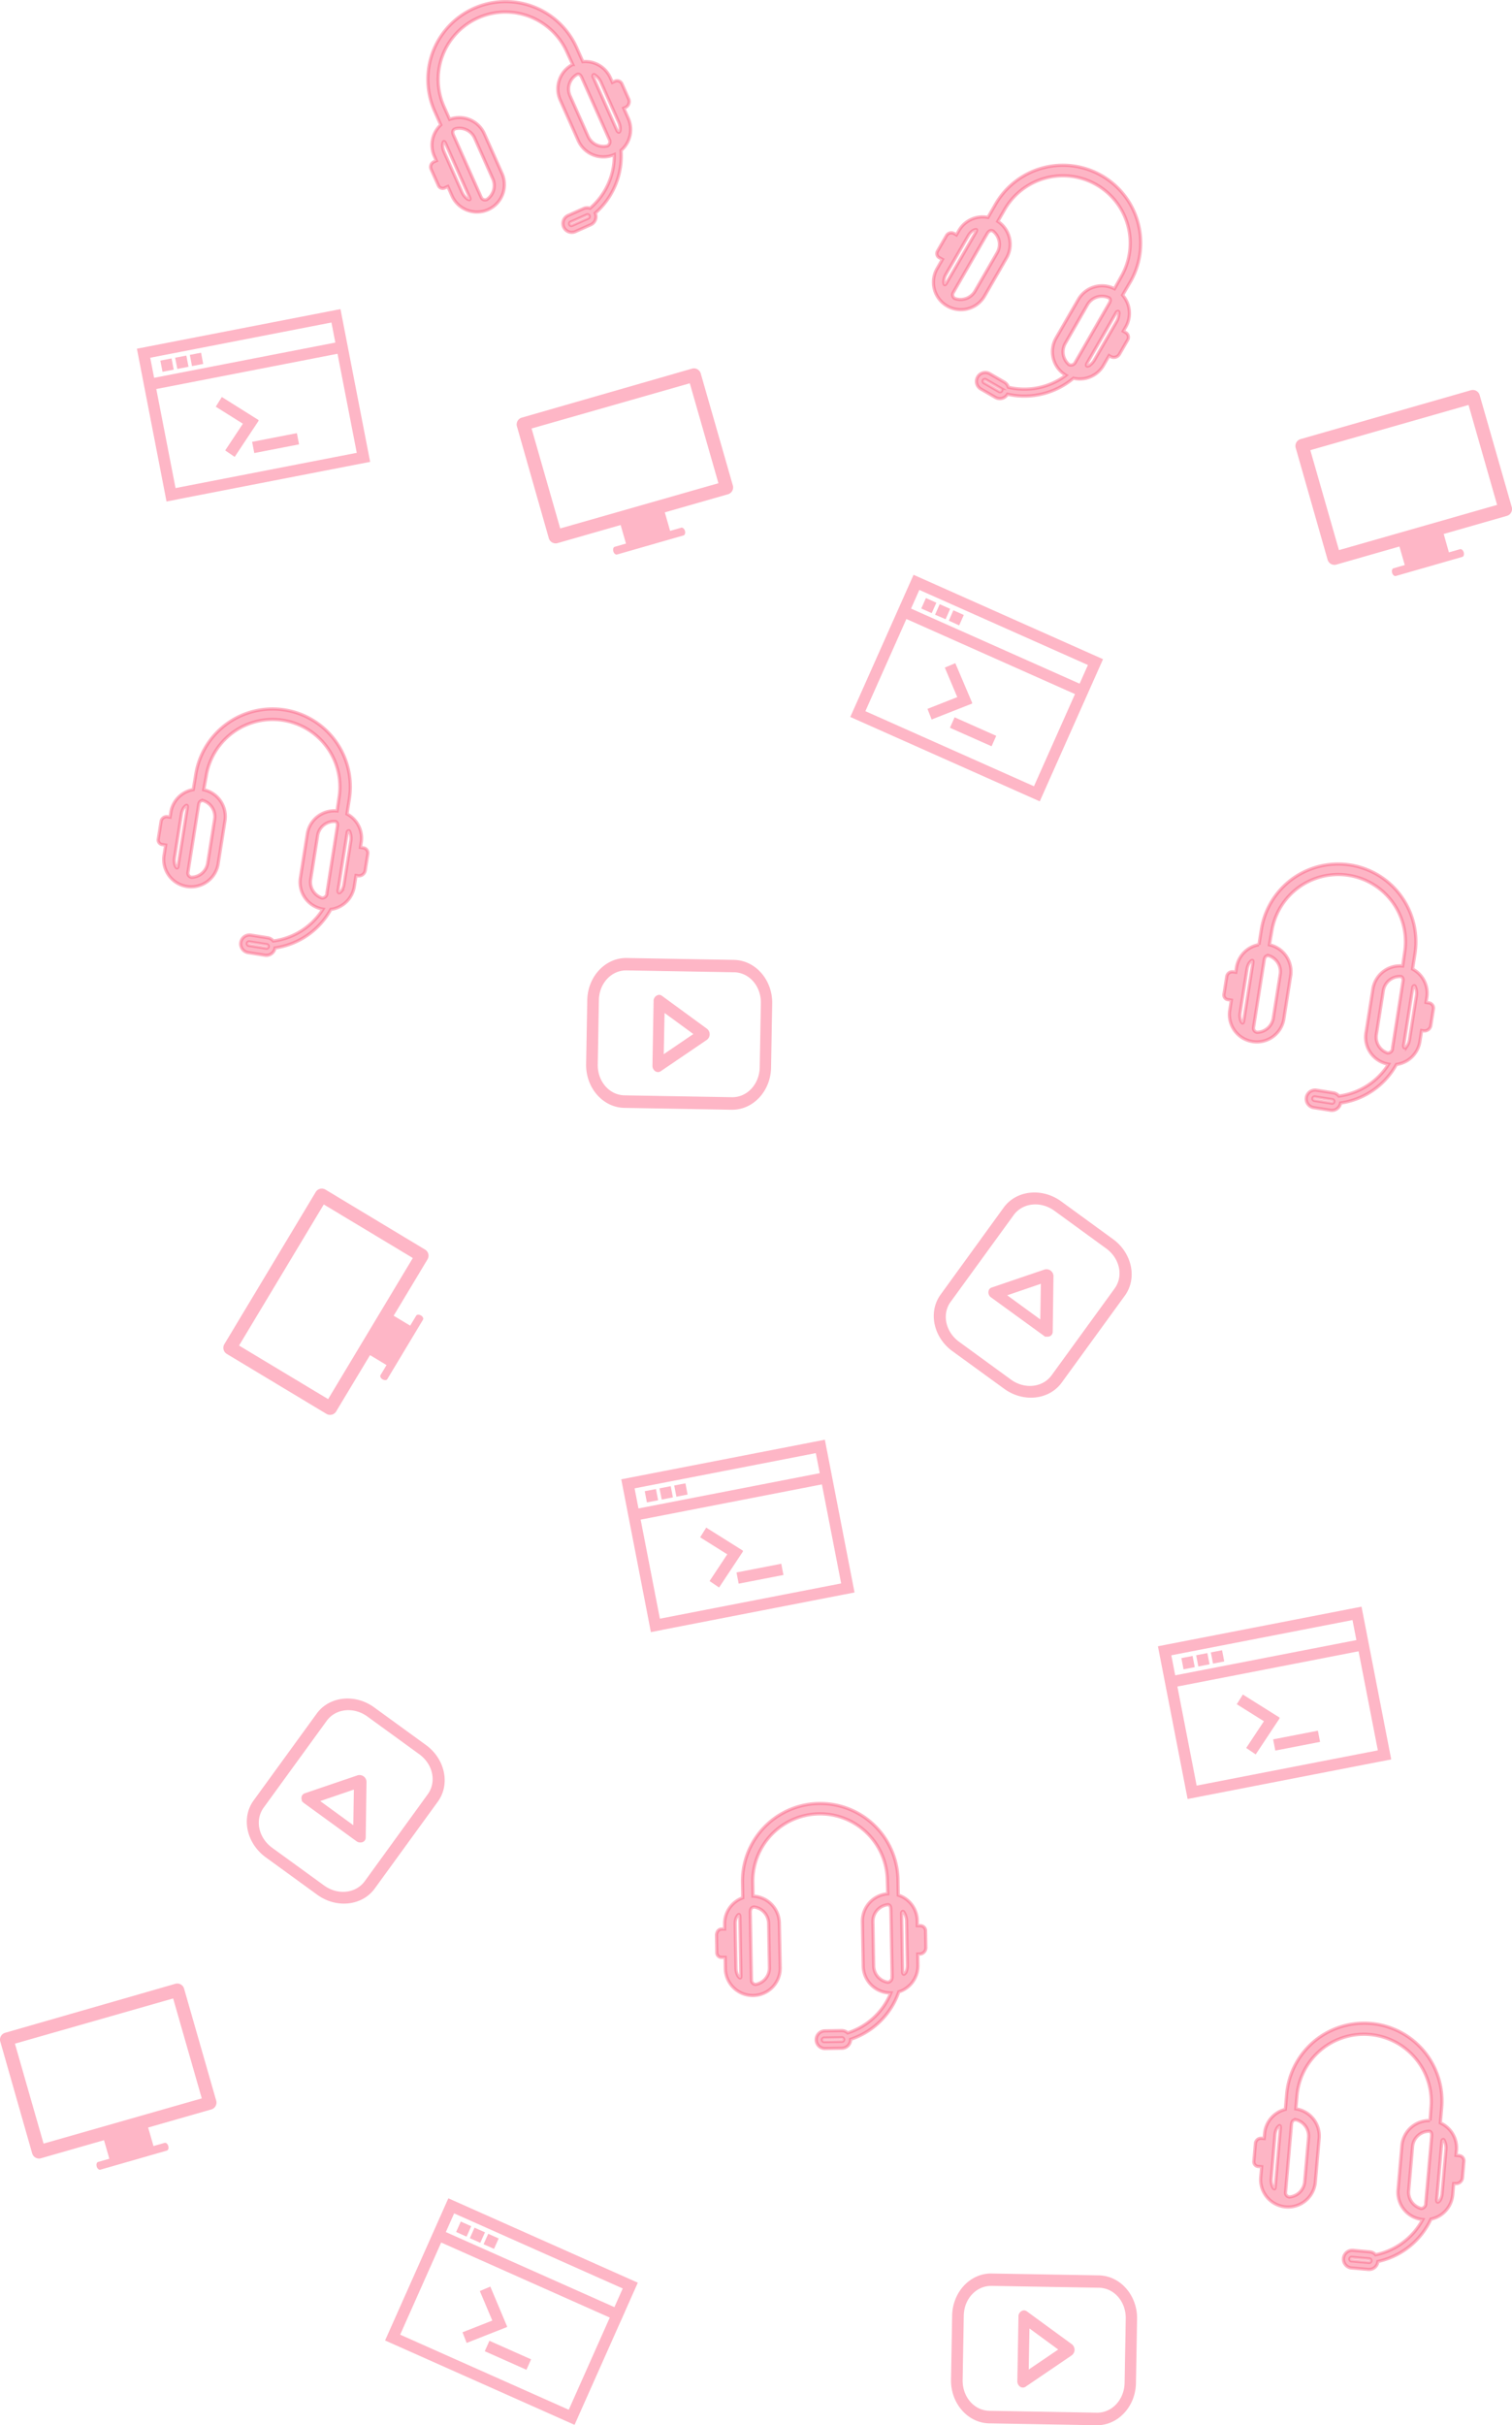<svg id="Layer_1" data-name="Layer 1" xmlns="http://www.w3.org/2000/svg" viewBox="0 0 468.25 750.74"><defs><style>.cls-1,.cls-4{opacity:0.47;}.cls-2,.cls-3,.cls-4{fill:#fc6385;}.cls-2,.cls-4{stroke:#fc6385;}.cls-4{isolation:isolate;}</style></defs><title>iconesbg</title><g id="UI_App" data-name="UI App"><g id="_00-Log" data-name="00-Log"><g id="icones"><g id="player" class="cls-1"><path id="Shape" class="cls-2" d="M161.25,297.77c-6.35-.11-11.61,5.51-11.73,12.55l-.35,19.84c-.12,7,4.93,12.85,11.29,13l33.25.58c6.35.11,11.61-5.51,11.73-12.55l.35-19.84c.12-7-4.93-12.85-11.29-13Zm0,2.83,33.25.58c5,.09,8.88,4.56,8.78,10.08l-.35,19.84c-.1,5.52-4.14,9.85-9.13,9.76l-33.25-.58c-5-.09-8.88-4.56-8.78-10.08l.35-19.84C152.17,304.85,156.22,300.52,161.2,300.6Zm10,8.57a1.4,1.4,0,0,0-1.19,1.51l-.35,19.84a1.58,1.58,0,0,0,.59,1.34,1,1,0,0,0,1.25,0l14.24-9.68a1.66,1.66,0,0,0,0-2.61L171.9,309.41A1.05,1.05,0,0,0,171.2,309.17Zm1.23,4.14,10.26,7.51L172.18,328Z" transform="translate(32.85 -0.7)"/></g><g id="player-2" data-name="player" class="cls-1"><path id="Shape-2" data-name="Shape" class="cls-2" d="M274.25,705c-6.35-.11-11.61,5.51-11.73,12.55l-.35,19.84c-.12,7,4.93,12.85,11.29,13l33.25.58c6.35.11,11.61-5.51,11.73-12.55l.35-19.84c.12-7-4.93-12.85-11.29-13Zm0,2.83,33.25.58c5,.09,8.88,4.56,8.78,10.08l-.35,19.84c-.1,5.52-4.14,9.85-9.13,9.76l-33.25-.58c-5-.09-8.88-4.56-8.78-10.08l.35-19.84C265.17,712.09,269.22,707.76,274.2,707.84Zm10,8.57a1.4,1.4,0,0,0-1.19,1.51l-.35,19.84a1.58,1.58,0,0,0,.59,1.34,1,1,0,0,0,1.25,0l14.24-9.68a1.66,1.66,0,0,0,0-2.61L284.9,716.65A1.05,1.05,0,0,0,284.2,716.41Zm1.23,4.14,10.26,7.51-10.52,7.13Z" transform="translate(32.85 -0.7)"/></g><g id="screen" class="cls-1"><path id="Shape-3" data-name="Shape" class="cls-3" d="M181.55,114.79,128.69,130a2.2,2.2,0,0,0-1.44,2.75l.12.4,9,31.56.73,2.56a2.2,2.2,0,0,0,2.68,1.57l19.58-5.61,1.65,5.74-3.48,1c-.43.12-.62.75-.44,1.4s.68,1.08,1.11,1l20.63-5.92c.43-.12.62-.75.44-1.4s-.68-1.08-1.11-1l-3.48,1-1.65-5.74,19.62-5.62a2.2,2.2,0,0,0,1.44-2.75l-9.9-34.52A2.2,2.2,0,0,0,181.55,114.79Zm-40.91,49.5-8.87-30.94,49-14,8.87,30.94Z" transform="translate(32.85 -0.7)"/></g><g id="dev" class="cls-1"><path id="Shape-4" data-name="Shape" class="cls-3" d="M250.07,178.64l58.67,26.12L307.3,208l-58.67-26.12Zm-18.15,40.78,58.67,26.12-1.44,3.23-58.67-26.12Zm18.15-40.78,3.23,1.44-19.59,44-3.23-1.44Zm55.44,24.69,3.23,1.44-19.59,44-3.23-1.44Zm-59.46-15.67,58.67,26.12L303.29,217l-58.67-26.12Zm7.85-1.82,3.23,1.44-1.44,3.23-3.23-1.44Zm4.26,1.9,3.23,1.44L260,192.39,256.73,191Zm4.24,1.89,3.23,1.44-1.44,3.23L261,192.84Zm5.86,28.74L263,206l-3.25,1.37,3.86,9.14-9.23,3.63,1.29,3.29,12.5-4.92,0-.1Zm-5.49,4.38,12.9,5.74-1.44,3.23L261.34,226l1.44-3.23Z" transform="translate(32.85 -0.7)"/></g><g id="screen-2" data-name="screen" class="cls-1"><path id="Shape-5" data-name="Shape" class="cls-3" d="M21.55,614.79-31.31,630a2.2,2.2,0,0,0-1.44,2.75l.12.4,9,31.56.73,2.56a2.2,2.2,0,0,0,2.68,1.57l19.58-5.61,1.65,5.74-3.48,1c-.43.12-.62.75-.44,1.4s.68,1.08,1.11,1l20.63-5.92c.43-.12.62-.75.44-1.4s-.68-1.08-1.11-1l-3.48,1-1.65-5.74,19.62-5.62a2.2,2.2,0,0,0,1.44-2.75l-9.9-34.52A2.2,2.2,0,0,0,21.55,614.79Zm-40.91,49.5-8.87-30.94,49-14,8.87,30.94Z" transform="translate(32.85 -0.7)"/></g><g id="dev-2" data-name="dev" class="cls-1"><path id="Shape-6" data-name="Shape" class="cls-3" d="M106,681.22l58.67,26.12-1.44,3.23-58.67-26.12ZM87.85,722l58.67,26.12-1.44,3.23L86.41,725.23ZM106,681.22l3.23,1.44-19.59,44-3.23-1.44Zm55.44,24.69,3.23,1.44-19.59,44-3.23-1.44ZM102,690.24l58.67,26.12-1.44,3.23-58.67-26.12Zm7.85-1.82,3.23,1.44-1.44,3.23-3.23-1.44Zm4.26,1.9,3.23,1.44L115.89,695l-3.23-1.44Zm4.24,1.89,3.23,1.44-1.44,3.23-3.23-1.44Zm5.86,28.74L119,708.56l-3.25,1.37,3.86,9.14-9.23,3.63,1.29,3.29,12.5-4.92,0-.1Zm-5.49,4.38,12.9,5.74-1.44,3.23-12.9-5.74,1.44-3.23Z" transform="translate(32.85 -0.7)"/></g><g id="player-3" data-name="player" class="cls-1"><path id="Shape-7" data-name="Shape" class="cls-2" d="M46.09,558.37C42.36,563.52,44,571,49.65,575.19L65.7,586.85c5.7,4.14,13.35,3.33,17.09-1.81l19.55-26.91c3.74-5.14,2.14-12.67-3.55-16.81L82.73,529.65c-5.7-4.14-13.35-3.33-17.09,1.81ZM48.39,560l19.55-26.91c2.93-4,8.82-4.66,13.29-1.41l16.05,11.66c4.47,3.25,5.69,9,2.76,13.08L80.5,583.37c-2.93,4-8.82,4.66-13.29,1.41L51.15,573.12C46.69,569.87,45.46,564.07,48.39,560Zm12.76-3.28a1.4,1.4,0,0,0,.56,1.84l16.05,11.66a1.58,1.58,0,0,0,1.44.29,1,1,0,0,0,.71-1l.24-17.22A1.66,1.66,0,0,0,78,550.77l-16.3,5.55A1.05,1.05,0,0,0,61.15,556.76Zm4.1,1.37,12-4.1-.2,12.7Z" transform="translate(32.85 -0.7)"/></g><g id="screen-3" data-name="screen" class="cls-1"><path id="Shape-8" data-name="Shape" class="cls-3" d="M64.93,369.71,36.61,416.85a2.2,2.2,0,0,0,.82,3l.36.22L65.93,437l2.29,1.37a2.2,2.2,0,0,0,3-.68L81.74,420.2l5.12,3.08L85,426.38c-.23.38.05,1,.63,1.32s1.23.32,1.46-.06l11.05-18.4c.23-.38-.05-1-.63-1.32s-1.23-.32-1.46.06l-1.87,3.1L89.06,408l10.51-17.49a2.2,2.2,0,0,0-.82-3L68,369A2.2,2.2,0,0,0,64.93,369.71Zm3.84,64.11L41.18,417.24l26.24-43.68L95,390.14Z" transform="translate(32.85 -0.7)"/></g><g id="dev-3" data-name="dev" class="cls-1"><path id="Shape-9" data-name="Shape" class="cls-3" d="M159.55,458.65l63-12.25.67,3.47-63,12.25Zm8.52,43.81,63-12.25.67,3.47-63,12.25Zm-8.52-43.81L163,458l9.19,47.28-3.47.67Zm59.58-11.58,3.47-.67,9.19,47.28-3.47.67Zm-57.69,21.26,63-12.25.67,3.47-63,12.25Zm5.38-6,3.47-.67.67,3.47-3.47.67Zm4.58-.89,3.47-.67.67,3.47-3.47.67Zm4.55-.88,3.47-.67.67,3.47-3.47.67Zm21.29,20.18-11.38-7.14-1.88,3,8.4,5.27-5.48,8.27,2.94,2,7.42-11.2-.09-.06Zm-2,6.74,13.86-2.69.67,3.47-13.86,2.69-.67-3.47Z" transform="translate(32.85 -0.7)"/></g><g id="screen-4" data-name="screen" class="cls-1"><path id="Shape-10" data-name="Shape" class="cls-3" d="M422.73,121.49l-52.86,15.16a2.2,2.2,0,0,0-1.44,2.75l.12.4,9,31.56.73,2.56a2.2,2.2,0,0,0,2.68,1.57l19.58-5.61,1.65,5.74-3.48,1c-.43.12-.62.75-.44,1.4s.68,1.08,1.11,1l20.63-5.92c.43-.12.62-.75.44-1.4s-.68-1.08-1.11-1l-3.48,1L414.25,166l19.62-5.62a2.2,2.2,0,0,0,1.44-2.75l-9.9-34.52A2.2,2.2,0,0,0,422.73,121.49ZM381.81,171l-8.87-30.94,49-14L430.79,157Z" transform="translate(32.85 -0.7)"/></g><g id="player-4" data-name="player" class="cls-1"><path id="Shape-11" data-name="Shape" class="cls-2" d="M258.85,401.76c-3.74,5.14-2.14,12.67,3.55,16.81l16.05,11.66c5.7,4.14,13.35,3.33,17.09-1.81l19.55-26.91c3.74-5.14,2.14-12.67-3.55-16.81L295.48,373c-5.7-4.14-13.35-3.33-17.09,1.81Zm2.29,1.67,19.55-26.91c2.93-4,8.82-4.66,13.29-1.41L310,386.77c4.47,3.25,5.69,9,2.76,13.08l-19.55,26.91c-2.93,4-8.82,4.66-13.29,1.41L263.91,416.5C259.44,413.25,258.21,407.45,261.14,403.42Zm12.76-3.28a1.4,1.4,0,0,0,.56,1.84l16.05,11.66a1.58,1.58,0,0,0,1.44.29,1,1,0,0,0,.71-1l.24-17.22a1.66,1.66,0,0,0-2.11-1.54l-16.3,5.55A1.05,1.05,0,0,0,273.9,400.14Zm4.1,1.37,12-4.1-.2,12.7Z" transform="translate(32.85 -0.7)"/></g><g id="dev-4" data-name="dev" class="cls-1"><path id="Shape-12" data-name="Shape" class="cls-3" d="M325.75,510.33l63-12.25.67,3.47-63,12.25Zm8.52,43.81,63-12.25.67,3.47-63,12.25Zm-8.52-43.81,3.47-.67,9.19,47.28-3.47.67Zm59.58-11.58,3.47-.67L398,545.36l-3.47.67ZM327.63,520l63-12.25.67,3.47-63,12.25Zm5.38-6,3.47-.67.67,3.47-3.47.67Zm4.58-.89,3.47-.67.67,3.47-3.47.67Zm4.55-.88,3.47-.67.67,3.47-3.47.67Zm21.29,20.18-11.38-7.14-1.88,3,8.4,5.27-5.48,8.27,2.94,2,7.42-11.2-.09-.06Zm-2,6.74,13.86-2.69.67,3.47-13.86,2.69-.67-3.47Z" transform="translate(32.85 -0.7)"/></g><g id="dev-5" data-name="dev" class="cls-1"><path id="Shape-13" data-name="Shape" class="cls-3" d="M9.55,108.65l63-12.25.67,3.47-63,12.25Zm8.52,43.81,63-12.25.67,3.47-63,12.25ZM9.55,108.65,13,108l9.19,47.28-3.47.67ZM69.12,97.07l3.47-.67,9.19,47.28-3.47.67ZM11.43,118.33l63-12.25.67,3.47-63,12.25Zm5.38-6,3.47-.67.67,3.47-3.47.67Zm4.58-.89,3.47-.67.67,3.47-3.47.67Zm4.55-.88,3.47-.67.67,3.47-3.47.67Zm21.29,20.18L35.85,123.6l-1.88,3,8.4,5.27-5.48,8.27,2.94,2,7.42-11.2-.09-.06Zm-2,6.74,13.86-2.69.67,3.47-13.86,2.69-.67-3.47Z" transform="translate(32.85 -0.7)"/></g><path id="Shape-Copy" class="cls-4" d="M418.94,668l-.87-.08.14-1.54a8.49,8.49,0,0,0-5-8.49l.41-4.69a24.08,24.08,0,1,0-48-4.2l-.41,4.69a8.5,8.5,0,0,0-6.43,7.49l-.14,1.54-.8-.07a1.74,1.74,0,0,0-1.9,1.59l-.48,5.48a1.46,1.46,0,0,0,1.5,1.65l.91.08-.3,3.45a8.49,8.49,0,0,0,16.91,1.48l1.2-13.72a8.49,8.49,0,0,0-7.23-9.13l.37-4.25a20.83,20.83,0,0,1,41.5,3.63l-.31,4.26a8.49,8.49,0,0,0-8.71,7.73l-1.2,13.72a8.49,8.49,0,0,0,7.65,9.18,21.43,21.43,0,0,1-14.6,10.9,2.73,2.73,0,0,0-1.8-.91l-5.32-.47a2.74,2.74,0,0,0-.48,5.45l5.32.47a2.74,2.74,0,0,0,3-2.46,23.6,23.6,0,0,0,16.41-13.11,8.5,8.5,0,0,0,6.76-7.57l.3-3.45.45,0a2,2,0,0,0,2.27-1.79l.45-5.11A1.63,1.63,0,0,0,418.94,668Zm-57.71,9.6a5.1,5.1,0,0,1-.39-2.42L362,661.5a5.15,5.15,0,0,1,.56-1.93c.07-.1,1.27-1.9,1.1.11l-1.57,17.91C362,678.91,361.43,678,361.23,677.64Zm7.24-20.71a5.2,5.2,0,0,1,3.93,5.48l-1.2,13.72a5.2,5.2,0,0,1-4.71,4.72,1.3,1.3,0,0,1-1.22-1.48l1.84-21C367.23,656.93,368.13,656.89,368.47,656.93Zm22.6,44.17-5.32-.47a.55.55,0,1,1,.1-1.09l5.32.47a.55.55,0,1,1-.1,1.09Zm17.62-18.38,0,.24a1.47,1.47,0,0,1-1.46,1.45,5.2,5.2,0,0,1-3.83-5.47l1.2-13.72a5.19,5.19,0,0,1,5.19-4.72c.31.06.83.32.74,1.45Zm4.39-.79c-1,1.22-1-.13-1-.13l1.61-18.37s.34-.65.65-.23a5.16,5.16,0,0,1,.61,2.92l-1.2,13.72A5.13,5.13,0,0,1,413.07,681.93Z" transform="translate(32.85 -0.7)"/><path id="Shape-Copy-2" data-name="Shape-Copy" class="cls-4" d="M252.1,596.83l-.88,0,0-1.55a8.49,8.49,0,0,0-5.89-7.92l-.08-4.7a24.08,24.08,0,1,0-48.16.84l.08,4.7a8.5,8.5,0,0,0-5.61,8.12l0,1.55h-.8c-1.22,0-1.61.92-1.72,1.78l.1,5.5a1.46,1.46,0,0,0,1.67,1.48l.91,0,.06,3.46a8.49,8.49,0,0,0,17-.3L208.5,596a8.49,8.49,0,0,0-8.15-8.32l-.07-4.27a20.83,20.83,0,0,1,41.66-.73l.14,4.27a8.49,8.49,0,0,0-7.85,8.6l.24,13.77a8.49,8.49,0,0,0,8.57,8.33,21.43,21.43,0,0,1-13.38,12.36,2.73,2.73,0,0,0-1.88-.71l-5.33.09a2.74,2.74,0,0,0,.1,5.47l5.33-.09a2.74,2.74,0,0,0,2.69-2.76A23.6,23.6,0,0,0,245.5,617.3a8.5,8.5,0,0,0,5.93-8.23l-.06-3.46h.45a2,2,0,0,0,2.07-2l-.09-5.13A1.63,1.63,0,0,0,252.1,596.83Zm-56.39,15.58a5.1,5.1,0,0,1-.64-2.36l-.24-13.77a5.15,5.15,0,0,1,.36-2c.06-.11,1.07-2,1.1,0l.31,18C196.62,613.59,195.94,612.74,195.71,612.41Zm5-21.36a5.2,5.2,0,0,1,4.48,5l.24,13.77a5.2,5.2,0,0,1-4.19,5.18,1.3,1.3,0,0,1-1.37-1.34l-.37-21.07C199.51,591.19,200.4,591.05,200.74,591.05Zm27.09,41.57-5.33.09a.55.55,0,1,1,0-1.09l5.33-.09a.55.55,0,1,1,0,1.09Zm15.6-20.12v.24a1.47,1.47,0,0,1-1.3,1.6,5.2,5.2,0,0,1-4.38-5l-.24-13.77a5.19,5.19,0,0,1,4.67-5.24c.32,0,.86.24.88,1.37C243.09,593.25,243.43,612.5,243.43,612.5Zm4.28-1.24c-.82,1.31-1,0-1,0l-.32-18.43s.27-.69.63-.3a5.16,5.16,0,0,1,.91,2.84l.24,13.77A5.13,5.13,0,0,1,247.71,611.26Z" transform="translate(32.85 -0.7)"/><path id="Shape-Copy-3" data-name="Shape-Copy" class="cls-4" d="M409.65,311.16l-.87-.14.24-1.53a8.49,8.49,0,0,0-4.42-8.82l.74-4.65a24.08,24.08,0,1,0-47.57-7.53l-.74,4.65a8.5,8.5,0,0,0-6.94,7l-.24,1.53-.79-.12a1.74,1.74,0,0,0-2,1.45l-.86,5.43a1.46,1.46,0,0,0,1.38,1.75l.9.14-.54,3.42a8.49,8.49,0,0,0,16.76,2.65l2.15-13.6a8.49,8.49,0,0,0-6.58-9.61L361,289a20.83,20.83,0,0,1,41.15,6.52l-.61,4.22a8.49,8.49,0,0,0-9.22,7.11l-2.15,13.6a8.49,8.49,0,0,0,7,9.69A21.43,21.43,0,0,1,381.78,340a2.73,2.73,0,0,0-1.73-1l-5.27-.83a2.74,2.74,0,0,0-.86,5.41l5.27.83a2.74,2.74,0,0,0,3.13-2.25,23.59,23.59,0,0,0,17.28-11.94,8.5,8.5,0,0,0,7.27-7.08l.54-3.42.45.07a2,2,0,0,0,2.39-1.63l.8-5.06A1.63,1.63,0,0,0,409.65,311.16Zm-58.24,5.55a5.1,5.1,0,0,1-.22-2.44l2.15-13.6a5.15,5.15,0,0,1,.69-1.88c.08-.1,1.4-1.81,1.09.18l-2.81,17.76C352.1,318,351.59,317.09,351.41,316.71Zm8.67-20.16a5.2,5.2,0,0,1,3.54,5.74l-2.15,13.6a5.2,5.2,0,0,1-5,4.38,1.3,1.3,0,0,1-1.11-1.56l3.3-20.82C358.84,296.48,359.74,296.5,360.08,296.56Zm19.46,45.64-5.27-.83a.55.55,0,1,1,.17-1.08l5.27.83a.55.55,0,1,1-.17,1.08Zm18.86-17.11,0,.24a1.47,1.47,0,0,1-1.56,1.35,5.2,5.2,0,0,1-3.44-5.72l2.15-13.6A5.19,5.19,0,0,1,401,303c.31.08.81.38.63,1.5Zm4.43-.48c-1,1.15-1-.2-1-.2l2.88-18.21s.39-.63.67-.18a5.16,5.16,0,0,1,.41,3l-2.15,13.6A5.13,5.13,0,0,1,402.83,324.61Z" transform="translate(32.85 -0.7)"/><path id="Shape-Copy-4" data-name="Shape-Copy" class="cls-4" d="M79.65,263.16l-.87-.14.24-1.53a8.49,8.49,0,0,0-4.42-8.82l.74-4.65a24.08,24.08,0,1,0-47.57-7.53L27,245.13a8.5,8.5,0,0,0-6.94,7l-.24,1.53-.79-.12a1.74,1.74,0,0,0-2,1.45l-.86,5.43a1.46,1.46,0,0,0,1.38,1.75l.9.14-.54,3.42a8.49,8.49,0,0,0,16.76,2.65l2.15-13.6a8.49,8.49,0,0,0-6.58-9.61L31,241a20.83,20.83,0,0,1,41.15,6.52l-.61,4.22a8.49,8.49,0,0,0-9.22,7.11l-2.15,13.6a8.49,8.49,0,0,0,7,9.69A21.43,21.43,0,0,1,51.78,292a2.73,2.73,0,0,0-1.73-1l-5.27-.83a2.74,2.74,0,0,0-.86,5.41l5.27.83a2.74,2.74,0,0,0,3.13-2.25,23.59,23.59,0,0,0,17.28-11.94,8.5,8.5,0,0,0,7.27-7.08l.54-3.42.45.07a2,2,0,0,0,2.39-1.63l.8-5.06A1.63,1.63,0,0,0,79.65,263.16Zm-58.24,5.55a5.1,5.1,0,0,1-.22-2.44l2.15-13.6a5.15,5.15,0,0,1,.69-1.88c.08-.1,1.4-1.81,1.09.18l-2.81,17.76C22.1,270,21.59,269.09,21.41,268.71Zm8.67-20.16a5.2,5.2,0,0,1,3.54,5.74l-2.15,13.6a5.2,5.2,0,0,1-5,4.38,1.3,1.3,0,0,1-1.11-1.56l3.3-20.82C28.84,248.48,29.74,248.5,30.08,248.56ZM49.54,294.2l-5.27-.83a.55.55,0,1,1,.17-1.08l5.27.83a.55.55,0,1,1-.17,1.08ZM68.4,277.09l0,.24a1.47,1.47,0,0,1-1.56,1.35A5.2,5.2,0,0,1,63.36,273l2.15-13.6A5.19,5.19,0,0,1,71,255c.31.08.81.38.63,1.5Zm4.43-.48c-1,1.15-1-.2-1-.2l2.88-18.21s.39-.63.67-.18a5.16,5.16,0,0,1,.41,3l-2.15,13.6A5.13,5.13,0,0,1,72.83,276.61Z" transform="translate(32.85 -0.7)"/><path id="Shape-Copy-5" data-name="Shape-Copy" class="cls-4" d="M157.6,25.84l-.8.36-.63-1.42a8.49,8.49,0,0,0-8.52-5l-1.91-4.3a24.08,24.08,0,1,0-44,19.59l1.91,4.3a8.5,8.5,0,0,0-2,9.67l.63,1.42-.73.32a1.74,1.74,0,0,0-.89,2.31l2.24,5a1.46,1.46,0,0,0,2.11.71l.83-.37,1.41,3.17a8.49,8.49,0,0,0,15.5-6.9l-5.6-12.58a8.49,8.49,0,0,0-10.75-4.48l-1.74-3.9a20.83,20.83,0,0,1,38.06-16.95l1.79,3.87a8.49,8.49,0,0,0-3.87,11l5.6,12.58a8.49,8.49,0,0,0,11.14,4.32,21.43,21.43,0,0,1-7.49,16.61,2.73,2.73,0,0,0-2,.08L143,67.44a2.74,2.74,0,0,0,2.23,5l4.87-2.17a2.74,2.74,0,0,0,1.39-3.59,23.59,23.59,0,0,0,8-19.42,8.5,8.5,0,0,0,2.24-9.9l-1.41-3.17.41-.18a2,2,0,0,0,1.11-2.66l-2.08-4.68A1.63,1.63,0,0,0,157.6,25.84ZM111.78,62.21a5.1,5.1,0,0,1-1.52-1.92l-5.6-12.58a5.15,5.15,0,0,1-.44-2c0-.12.19-2.28,1-.44l7.31,16.42C113.08,62.95,112.13,62.43,111.78,62.21Zm-3.71-21.63a5.2,5.2,0,0,1,6.09,2.89l5.6,12.58a5.2,5.2,0,0,1-1.83,6.41,1.3,1.3,0,0,1-1.78-.7l-8.57-19.25C107,41.2,107.76,40.72,108.07,40.59Zm41.18,27.68-4.87,2.17a.55.55,0,1,1-.44-1l4.87-2.17a.55.55,0,1,1,.44,1Zm6.5-24.62.1.22a1.47,1.47,0,0,1-.57,2,5.2,5.2,0,0,1-6-2.92l-5.6-12.58a5.19,5.19,0,0,1,2.25-6.65c.3-.1.89-.12,1.35.91Zm3.46-2.82c-.24,1.53-.95.38-.95.38l-7.5-16.84s0-.74.46-.52a5.16,5.16,0,0,1,2,2.26l5.6,12.58A5.13,5.13,0,0,1,159.21,40.83Z" transform="translate(32.85 -0.7)"/><path id="Shape-Copy-6" data-name="Shape-Copy" class="cls-4" d="M315.78,103.66l-.76-.44.78-1.34a8.49,8.49,0,0,0-1-9.82L317.18,88A24.08,24.08,0,1,0,275.47,63.9L273.12,68a8.5,8.5,0,0,0-9,4.07l-.78,1.34-.69-.4a1.74,1.74,0,0,0-2.39.63l-2.75,4.77a1.46,1.46,0,0,0,.66,2.13L259,81l-1.73,3a8.49,8.49,0,0,0,14.7,8.49l6.89-11.93a8.49,8.49,0,0,0-2.7-11.33l2.13-3.7a20.83,20.83,0,0,1,36.08,20.83l-2.08,3.73A8.49,8.49,0,0,0,301.1,93.4l-6.89,11.93a8.49,8.49,0,0,0,3.05,11.55,21.43,21.43,0,0,1-17.84,3.7,2.73,2.73,0,0,0-1.24-1.58l-4.62-2.67a2.74,2.74,0,0,0-2.74,4.74l4.62,2.67a2.74,2.74,0,0,0,3.72-1,23.59,23.59,0,0,0,20.41-4.95,8.5,8.5,0,0,0,9.32-4l1.73-3,.39.23a2,2,0,0,0,2.81-.67l2.56-4.44A1.63,1.63,0,0,0,315.78,103.66ZM259.42,88a5.1,5.1,0,0,1,.66-2.36L267,73.69a5.15,5.15,0,0,1,1.32-1.51c.11-.06,2-1.18.95.56l-9,15.57C259.59,89.46,259.45,88.38,259.42,88Zm15.31-15.71A5.2,5.2,0,0,1,276,78.89l-6.89,11.93a5.2,5.2,0,0,1-6.26,2.28,1.3,1.3,0,0,1-.48-1.85L272.89,73C273.61,71.75,274.44,72.09,274.73,72.26Zm1.81,49.59-4.62-2.67a.55.55,0,1,1,.55-.95l4.62,2.67a.55.55,0,1,1-.55.95Zm23.73-9.21-.12.21a1.47,1.47,0,0,1-1.94.7,5.2,5.2,0,0,1-1.16-6.57L303.94,95a5.19,5.19,0,0,1,6.7-2.08c.26.19.62.65.05,1.63Zm4.31,1.14c-1.38.7-.86-.54-.86-.54l9.22-16s.59-.45.69.07a5.16,5.16,0,0,1-.68,2.91l-6.89,11.93A5.13,5.13,0,0,1,304.59,113.77Z" transform="translate(32.85 -0.7)"/></g></g></g></svg>